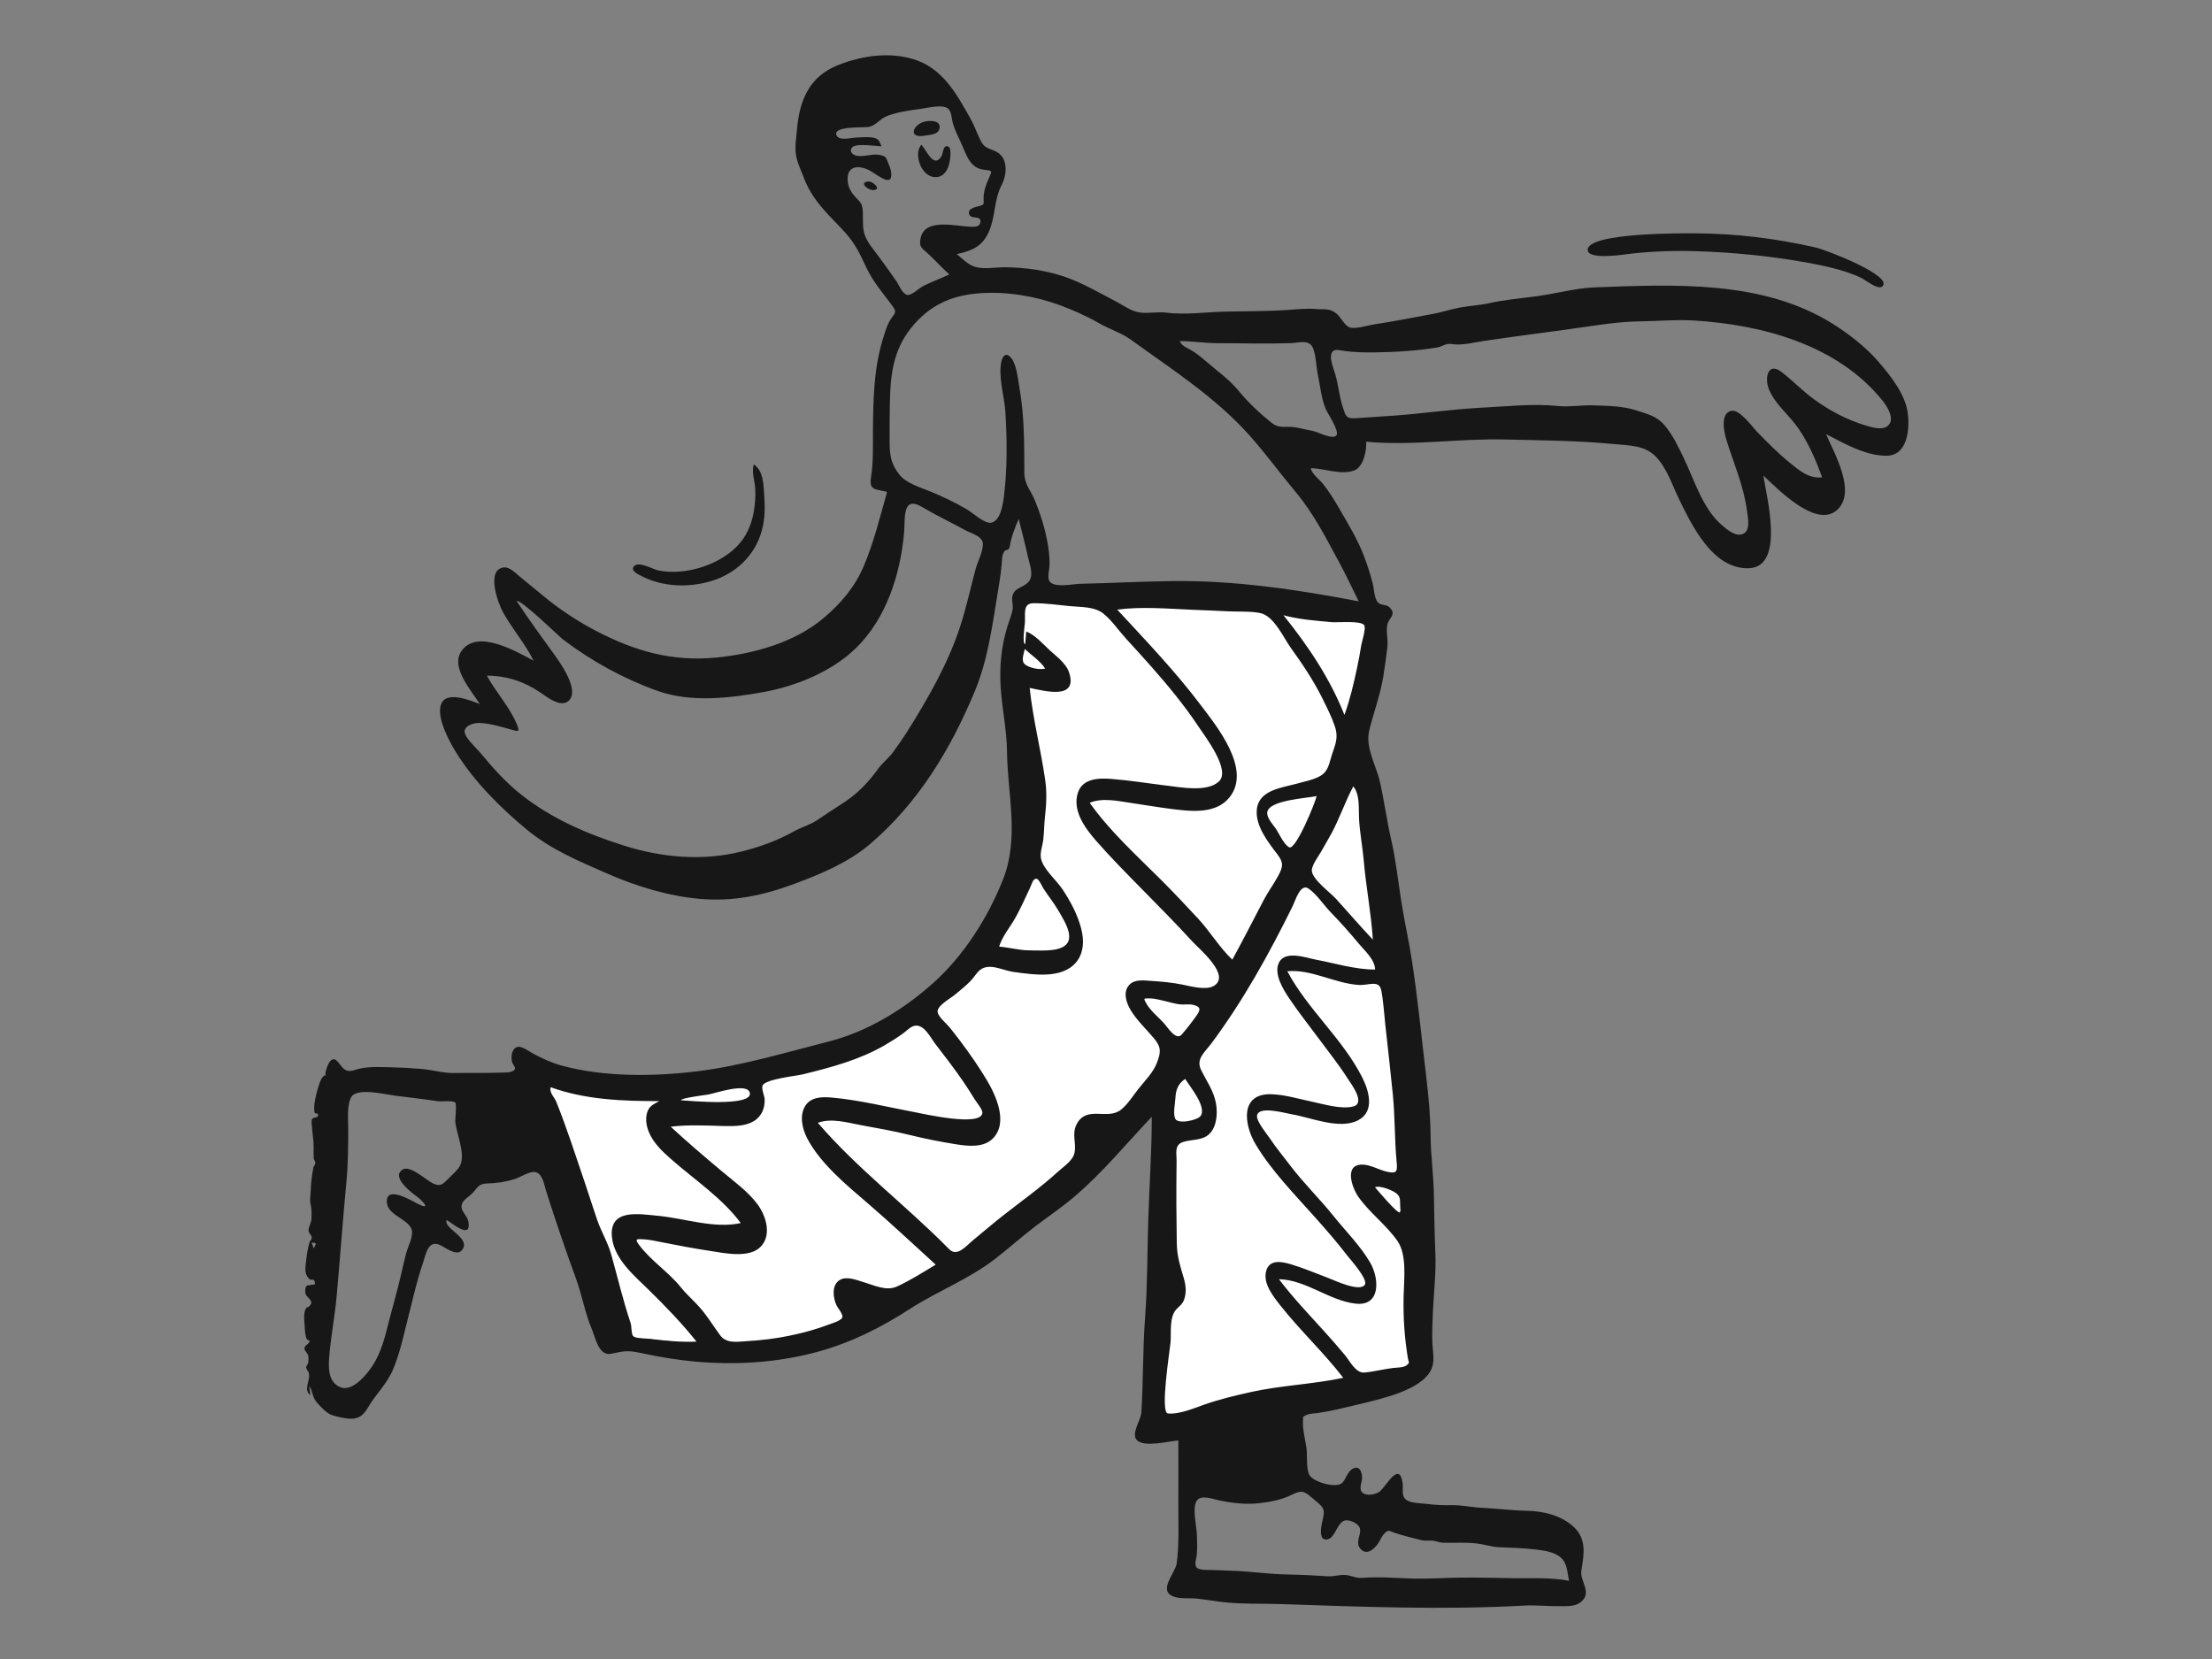 <svg width="480" height="360" viewBox="0 0 480 360" fill="none" xmlns="http://www.w3.org/2000/svg">
<rect x="0" y="0" width="480" height="360" fill="#808080" stroke="none"/>
<g clip-path="url(#clip0_149_1135)">
<path fill-rule="evenodd" clip-rule="evenodd" d="M306.094 296.473C289.472 300.106 272.849 303.739 256.226 307.372C253.886 307.883 251.546 308.395 249.206 308.906C249.902 287.457 250.599 266.008 251.295 244.559C251.395 241.462 251.496 238.364 251.597 235.266C247.745 238.637 243.702 241.869 240.017 245.42C235.3 249.964 230.763 254.669 225.907 259.078C217.554 266.663 208.779 274.019 199.107 279.876C188.597 286.239 176.474 290.333 164.27 291.747C159.775 292.267 155.705 292.14 151.252 291.676C147.377 291.273 143.502 290.869 139.627 290.465C138.067 290.303 136.505 290.14 134.944 289.977C134.567 289.938 133.34 290.027 133.039 289.773C132.493 289.312 132.208 287.222 131.993 286.557C131.096 283.792 130.205 281.026 129.32 278.258C126.913 270.734 124.54 263.199 122.249 255.639C120.287 249.168 118.224 242.668 116.759 236.061C116.587 235.287 116.211 234.273 116.274 233.472C116.367 232.302 115.813 232.548 117.355 232.532C120.98 232.492 124.814 233.373 128.443 233.631C132.179 233.895 135.924 234.053 139.67 234.091C159.509 234.293 182.342 232.143 198.414 219.298C203.802 214.992 209.214 210.014 213.39 204.477C219.277 196.67 222.486 186.276 223.269 176.643C224.148 165.819 222.322 154.655 219.664 144.177C219.125 142.057 219.247 141.264 219.709 139.045C220.093 137.203 220.476 135.361 220.86 133.519C220.967 133.008 221.081 130.859 221.504 130.544C222.244 129.993 225.812 130.598 226.678 130.609L237.427 130.743C244.35 130.83 251.272 130.916 258.195 131.003C261.789 131.048 265.381 131.61 268.953 131.981C276.612 132.777 284.27 133.573 291.928 134.369C293.463 134.528 294.998 134.688 296.533 134.847C295.549 143.563 294.566 152.279 293.581 160.994C292.848 167.493 295.406 173.937 296.769 180.29C299.84 194.603 302.832 209.124 303.97 223.74C305.042 237.502 305.031 251.412 305.38 265.207C305.644 275.628 305.884 286.051 306.094 296.473Z" fill="#ffffff"/>
<path fill-rule="evenodd" clip-rule="evenodd" d="M199.221 33.43C199.221 32.63 199.46 32.069 199.909 31.406C200.946 32.307 202.571 36.776 204.299 33.891C204.643 33.317 204.659 31.18 205.838 31.847C206.392 32.16 206.241 33.668 206.201 34.179C206.061 35.999 205.235 38.538 202.887 38.434C200.491 38.329 199.156 35.42 199.221 33.43Z" fill="#171717"/>
<path fill-rule="evenodd" clip-rule="evenodd" d="M200.667 29.432C196.682 30.167 198.272 26.583 201.191 26.285C202.273 26.175 204.139 26.233 203.882 27.83C203.655 29.243 201.72 29.238 200.667 29.432Z" fill="#171717"/>
<path fill-rule="evenodd" clip-rule="evenodd" d="M189.627 41.244C188.373 41.363 186.305 39.594 188.389 39.379C189.351 39.28 191.371 41.078 189.627 41.244Z" fill="#171717"/>
<path fill-rule="evenodd" clip-rule="evenodd" d="M408.392 62.203C407.432 62.938 404.555 60.574 403.614 60.157C399.953 58.53 395.743 57.63 391.807 56.929C384.017 55.541 376.032 54.759 368.122 54.51C363.297 54.358 358.73 54.526 353.958 55.041C352.77 55.169 344.732 56.51 344.535 54.306C344.19 50.438 365.451 50.621 367.476 50.628C376.681 50.66 384.995 51.681 393.936 53.687C396.355 54.229 411.229 60.031 408.392 62.203Z" fill="#171717"/>
<path fill-rule="evenodd" clip-rule="evenodd" d="M154.21 126.124C149.369 127.556 143.845 127.361 139.302 125.053C138.522 124.657 136.626 123.815 137.631 122.825C138.712 121.76 141.739 123.566 142.918 123.798C148.64 124.92 155.894 122.695 159.947 118.523C161.959 116.453 163.094 113.837 163.573 111.018C163.846 109.411 163.986 107.711 163.888 106.081C163.784 104.355 163.078 102.499 163.551 100.781C165.661 102.033 165.686 105.328 165.836 107.456C166.026 110.139 166.009 112.719 165.256 115.334C163.705 120.716 159.541 124.547 154.21 126.124Z" fill="#171717"/>
<path fill-rule="evenodd" clip-rule="evenodd" d="M67.615 269.642C67.769 270.053 67.914 270.438 68.083 270.889C68.735 269.69 68.735 269.69 67.615 269.642ZM73.7 300.96C76.122 302.079 78.82 299.073 80.109 297.399C82.258 294.608 83.214 291.391 84.061 288.031C84.998 284.313 86.081 280.638 86.952 276.903C87.339 275.237 87.71 273.567 88.145 271.913C88.506 270.544 89.849 268.106 89.284 266.684C88.328 264.281 83.631 263.619 83.951 260.396C84.245 257.434 89.413 260.598 90.654 261.226C93.488 262.662 92.014 260.85 90.645 259.8C89.607 259.004 84.781 255.558 87.308 253.821C88.947 252.692 92.514 256.127 93.872 256.76C95.299 257.425 95.819 257.25 96.976 256.08C97.799 255.246 99.022 254.192 99.658 253.237C101.23 250.874 99.125 246.243 98.801 243.537C98.729 242.935 99.183 239.634 98.762 239.243C98.208 238.729 95.84 239.091 94.969 238.96C91.848 238.491 88.768 238.137 85.642 237.746C83.576 237.488 77.433 235.933 76.218 238.075C75.252 239.773 75.561 243.034 75.561 244.85C75.56 248.672 75.548 252.414 75.186 256.249C74.396 264.624 73.803 272.994 73.041 281.37C72.672 285.435 71.907 289.453 71.523 293.518C71.285 296.038 70.909 299.671 73.7 300.96ZM120.723 239.109C123.016 244.844 124.913 250.752 126.896 256.596C127.814 259.299 128.66 262.028 129.591 264.725C130.482 267.309 131.916 269.636 132.651 272.279C134.04 277.268 135.208 282.225 136.852 287.13C137.089 287.836 136.95 289.4 137.375 289.9C137.897 290.514 140.209 290.422 141.028 290.525C144.377 290.947 147.76 291.271 151.139 291.13C147.977 287.144 144.431 283.484 140.796 279.919C137.612 276.798 133.313 273.253 132.795 268.497C132.105 262.177 138.7 263.447 142.803 263.83C148.526 264.364 155.014 266.684 160.742 265.398C156.772 260.029 150.754 256.026 145.77 251.656C143.826 249.951 141.781 248.077 140.789 245.625C140.283 244.375 140.032 242.934 140.375 241.607C140.791 239.996 141.716 239.703 143.057 238.941C135.106 238.941 127.064 238.658 119.489 235.927C119.188 237.196 120.297 238.044 120.723 239.109ZM156.274 289.759C157.663 291.648 160.164 291.133 162.223 291.014C165.247 290.839 168.262 290.472 171.229 289.866C174.225 289.254 177.231 288.435 180.089 287.337C180.69 287.106 182.561 286.579 182.782 285.855C182.981 285.2 181.827 283.858 181.576 283.358C180.774 281.761 180.377 278.915 182.187 277.776C183.682 276.836 185.89 277.778 187.398 278.222C189.632 278.881 192.296 280.21 194.564 279.199C197.458 277.908 200.324 276.053 203.045 274.428C198.13 269.961 193.302 265.407 188.262 261.079C183.644 257.113 178.083 252.55 175.197 247.087C174.11 245.03 173.407 242.114 174.74 239.972C175.934 238.05 178.344 237.983 180.376 238.159C186.41 238.682 192.354 240.181 198.29 241.299C200.288 241.676 213.144 244.657 213.179 241.414C213.186 240.714 211.854 239.12 211.514 238.564C210.741 237.302 209.953 236.054 209.118 234.832C207.174 231.985 205.06 229.26 202.964 226.525C201.906 225.144 200.554 222.268 198.53 222.575C197.606 222.714 196.681 223.742 195.936 224.274C194.653 225.191 193.322 226.039 191.956 226.828C186.433 230.013 180.334 231.63 174.19 233.133C172.797 233.473 166.142 234.159 165.489 235.533C165.163 236.219 165.914 237.84 165.934 238.583C165.963 239.701 165.716 240.861 165.102 241.808C163.319 244.556 159.421 244.412 156.55 244.33C152.903 244.227 149.169 244.047 145.539 244.492C149.15 247.834 152.898 251.024 156.668 254.183C159.324 256.409 162.285 258.519 164.373 261.321C166.16 263.72 167.49 267.803 165.207 270.388C162.764 273.154 157.257 271.929 154.158 271.458C150.545 270.908 146.964 270.235 143.383 269.518C142.17 269.275 140.917 268.994 139.676 268.929C138.193 268.851 137.649 268.767 138.677 270.144C141.23 273.564 145.07 276.022 147.758 279.361C149.025 280.934 150.501 282.187 151.832 283.696C153.491 285.577 154.792 287.744 156.274 289.759ZM205.971 271.071C207.716 272.846 209.686 270.322 211.1 269.166C213.221 267.432 215.291 265.636 217.443 263.94C221.52 260.728 225.763 257.748 229.596 254.235C230.804 253.127 232.789 251.887 233.157 250.19C233.624 248.025 232.5 246.09 233.649 243.913C235.827 239.79 240.33 243.163 243.266 240.79C244.775 239.571 245.838 237.802 247.027 236.293C248.442 234.497 250.249 232.754 251.063 230.59C251.911 228.34 252.022 227.263 250.445 225.361C248.745 223.312 246.683 221.44 245.319 219.135C244.38 217.546 243.613 215.211 245.089 213.673C246.281 212.431 248.346 212.766 249.889 212.861C252.136 213 254.372 213.21 256.581 213.656C258.327 214.008 261.66 214.931 263.336 213.973C267.289 211.713 260.182 205.892 258.608 204.166C255.091 200.307 251.403 196.609 247.745 192.884C244.363 189.441 240.948 185.993 237.772 182.356C235.409 179.648 232.639 175.826 233.906 172.004C234.934 168.906 238.393 168.808 241.145 169.023C245.176 169.339 249.188 169.999 253.201 170.478C256.193 170.835 261.951 171.958 264.503 169.581C267.141 167.123 261.509 159.822 260.053 157.635C256.976 153.013 253.431 148.724 249.759 144.569C247.975 142.55 246.157 140.563 244.338 138.577C242.759 136.851 241.311 134.678 239.497 133.196C237.512 131.576 234.549 131.766 232.117 131.522C229.559 131.265 226.839 130.887 224.268 130.895C221.927 130.904 222.506 133.159 222.407 135.114C222.383 135.582 221.752 139.736 222.463 139.801C222.541 138.876 222.618 137.951 222.696 137.026C224.695 137.847 226.179 139.613 227.729 141.049C229.276 142.481 231.377 143.94 232.03 146.046C233.872 151.992 226.52 149.883 223.439 149.279C224.132 156.033 225.859 162.598 226.811 169.306C227.21 172.117 227.048 174.661 226.736 177.457C226.559 179.05 226.58 180.658 226.385 182.251C226.232 183.514 225.644 184.958 225.879 186.228C226.308 188.551 229.242 190.991 230.545 192.957C232.275 195.566 233.802 198.393 234.601 201.438C236.047 206.935 233.585 210.887 227.834 211.416C225.24 211.655 222.369 211.254 219.8 210.888C217.591 210.573 214.77 208.935 212.755 210.416C211.93 211.023 211.362 212.097 210.639 212.838C209.59 213.912 208.411 214.87 207.253 215.823C206.161 216.72 203.175 218.316 203.469 219.692C203.691 220.729 205.491 222.211 206.101 222.979C206.9 223.985 207.694 224.996 208.466 226.024C210.426 228.636 212.295 231.333 213.986 234.127C216.033 237.507 218.906 243.548 215.444 247.051C213.44 249.08 210.111 248.723 207.554 248.323C204.07 247.779 200.608 247.078 197.185 246.234C193.758 245.389 190.303 244.8 186.836 244.157C183.874 243.608 180.429 242.559 177.468 243.645C186.12 253.717 196.692 261.633 205.971 271.071ZM256.443 224.481C257.555 223.18 258.694 221.735 259.679 220.329C260.586 219.034 260.512 218.469 258.983 218.066C258.031 217.815 256.974 218.06 256.003 217.947C254.992 217.829 253.984 217.504 252.994 217.28C251.882 217.03 250.635 216.649 249.487 216.652C248.194 216.655 248.067 216.538 248.717 217.701C249.608 219.294 251.333 220.687 252.562 222.015C253.335 222.851 255.185 225.952 256.443 224.481ZM255.012 242.746C255.598 244.033 259.815 243.089 260.494 242.203C261.977 240.266 258.182 235.757 257.185 234.125C255.68 235.123 255.16 236.441 255.07 238.182C255.008 239.388 254.514 241.649 255.012 242.746ZM253.425 306.717C255.944 306.966 259.246 305.513 261.554 304.715C264.75 303.61 268.074 302.822 271.371 302.086C277.995 300.607 284.841 300.401 291.483 298.983C287.262 293.49 282.158 288.758 277.869 283.324C276.313 281.354 274.026 278.53 274.748 275.827C275.455 273.177 278.192 273.763 280.225 274.374C282.951 275.193 285.586 276.334 288.251 277.327C289.511 277.797 295.141 280.501 296.182 278.748C296.884 277.564 292.888 273.156 292.306 272.394C290.129 269.548 287.766 266.851 285.385 264.174C280.943 259.181 275.902 254.072 272.466 248.311C269.891 243.991 269.028 237.174 275.982 237.447C278.854 237.56 281.779 238.45 284.58 239.035C287.168 239.576 290.993 240.772 293.634 240.104C296.415 239.401 293.217 235.25 292.342 233.881C290.492 230.987 288.32 228.284 286.283 225.521C284.091 222.548 281.754 219.64 279.705 216.568C278.43 214.656 276.362 211.321 277.521 208.904C278.85 206.13 283.417 207.845 285.653 208.266C289.889 209.063 294.044 210.39 298.395 210.39C298.351 208.206 296.113 206.286 294.826 204.737C292.894 202.411 290.904 200.158 288.791 197.993C287.306 196.471 285.681 193.991 283.942 192.818C282.164 191.618 281.112 195.412 280.413 196.822C275.316 207.107 269.745 217.19 262.873 226.416C261.489 228.273 259.458 229.773 260.619 232.145C261.827 234.611 263.419 236.769 263.884 239.553C264.227 241.609 264.047 244.467 262.464 246.029C260.93 247.543 258.676 247.2 256.782 247.791C254.769 248.421 255.337 250.205 255.319 251.99C255.288 255.114 255.25 258.236 255.269 261.359C255.286 264.135 255.324 266.911 255.357 269.686C255.392 272.622 256.107 274.702 256.908 277.466C257.325 278.905 257.469 280.394 257.007 281.84C256.611 283.083 255.96 283.321 255.195 284.201C253.707 285.913 254.183 289.166 254.001 291.343C253.87 292.903 251.69 306.546 253.425 306.717ZM259.625 340.093C260.259 340.889 262.533 340.634 263.42 340.693C265.106 340.803 266.794 340.803 268.48 340.895C272.077 341.09 275.628 341.59 279.236 341.654C282.201 341.706 285.274 341.85 288.123 342.053C289.528 342.153 291.106 341.544 292.472 341.829C293.818 342.111 294.332 342.504 295.79 342.387C299.42 342.097 303.134 342.462 306.771 342.552C310.135 342.634 313.528 342.38 316.898 342.335C320.689 342.285 324.488 342.424 328.279 342.462C332.334 342.504 336.474 342.263 340.479 343.034C340.108 341.33 340.133 339.322 338.757 338.048C337.347 336.743 335.01 336.446 333.196 336.233C330.554 335.923 327.934 335.852 325.298 335.74C323.651 335.67 322.066 335.112 320.429 334.925C318.08 334.658 315.553 334.812 313.187 334.774C312.375 334.761 311.836 334.461 311.091 334.347C310.217 334.214 309.363 334.438 308.41 334.205C306.434 333.722 304.418 333.217 302.5 332.573C301.33 332.179 301.378 331.846 300.418 332.759C299.817 333.331 299.448 334.414 298.941 335.087C298.103 336.199 296.603 337.529 295.31 336.191C293.941 334.773 295.408 333.182 295.104 331.711C294.869 330.574 292.71 329.577 291.633 330.006C290.141 330.598 289.699 333.68 288.102 334.029C286.093 334.467 286.635 331.427 286.908 330.296C287.619 327.334 287.365 327.237 285 325.265C283.197 323.762 282.693 323.175 280.456 324.298C278.202 325.431 275.741 325.923 273.228 326.194C270.261 326.514 267.492 326.179 264.588 325.585C263.222 325.306 260.558 324.257 259.665 325.692C258.659 327.31 259.694 331.272 259.731 333.144C259.758 334.539 259.843 335.975 259.71 337.367C259.641 338.086 259.113 339.449 259.625 340.093ZM296.028 297.839C298.114 297.658 300.158 297.105 302.238 296.853C302.996 296.762 304.624 296.789 305.251 296.253C306.018 295.596 305.658 295.661 305.502 294.707C304.758 290.17 304.474 285.777 304.583 281.166C304.666 277.716 305.339 272.348 303.283 269.348C300.861 265.812 297.179 263.195 294.722 259.648C293.393 257.73 291.539 252.58 295.746 252.718C297.42 252.772 299.208 253.834 300.833 254.227C303.133 254.783 303.273 254.225 303.07 252.14C302.593 247.247 302.735 242.334 302.235 237.44C301.722 232.408 301.172 227.373 300.607 222.346C300.332 219.904 300.207 217.318 299.733 214.912C299.272 212.572 297.001 213.831 295.013 213.736C289.75 213.484 284.634 210.256 279.345 210.761C283.755 219.036 291.275 225.321 295.553 233.704C297.032 236.602 298.409 241.134 294.763 243.069C290.699 245.225 284.497 242.493 280.316 241.798C278.853 241.556 273.041 239.857 272.771 242.121C272.625 243.34 274.991 246.19 275.582 247.071C276.93 249.078 278.481 250.94 279.939 252.866C282.851 256.713 286.314 260.061 289.333 263.826C291.967 267.111 295.198 270.329 297.321 273.972C299.313 277.392 299.697 283.554 294.095 282.88C288.36 282.191 283.373 277.717 277.527 277.585C280.515 281.523 283.925 285.108 287.241 288.764C288.836 290.524 290.402 292.307 291.915 294.139C292.883 295.311 294.213 297.997 296.028 297.839ZM303.854 262.152C303.727 260.514 304.124 259.599 302.637 258.702C301.679 258.124 299.415 257.225 298.365 257.623C298.762 258.084 303.301 263.511 303.786 263.074C303.906 262.779 303.929 262.471 303.854 262.152ZM295.941 186.83C295.668 183.68 295.034 180.566 294.898 177.404C294.805 175.267 295.11 172.423 293.663 170.64C291.911 173.918 290.733 177.463 288.983 180.743C288.234 182.146 287.4 183.501 286.625 184.889C286.096 185.838 284.544 187.876 284.666 189.008C284.874 190.94 288.714 193.709 289.958 195.088C292.608 198.027 295.202 201.019 297.909 203.907C297.543 198.183 296.435 192.541 295.941 186.83ZM296.016 135.649C295.285 134.622 290.184 135.108 289.083 135.01C285.619 134.703 281.854 134.43 278.501 133.5C283.824 140.088 288.608 147.22 291.736 155.13C292.923 151.898 293.704 148.534 294.429 145.173C294.798 143.463 295.114 141.747 295.389 140.02C295.513 139.239 296.49 136.315 296.016 135.649ZM279.759 183.861C281.186 184.572 285.51 173.926 285.702 172.746C283.651 173.215 275.486 173.597 275.006 176.185C274.782 177.394 276.178 178.853 276.788 179.727C277.535 180.798 278.58 183.273 279.759 183.861ZM266.802 173.024C263.782 176.808 258.146 176.043 253.931 175.506C251.076 175.141 248.247 174.65 245.401 174.231C242.592 173.816 239.185 173.05 236.461 174.207C240.879 180.418 246.565 185.553 251.935 190.91C254.687 193.656 257.346 196.493 259.992 199.342C262.588 202.136 264.658 205.652 267.411 208.242C269.748 203.973 271.96 199.639 274.213 195.326C275.159 193.515 276.376 191.883 277.348 190.093C278.418 188.12 278.582 187.212 277.217 185.424C275.185 182.762 272.328 179.157 272.736 175.582C273.213 171.408 278.171 170.95 281.418 170.05C283.049 169.597 284.922 169.254 286.414 168.43C288.308 167.383 288.394 165.654 289.021 163.778C289.779 161.508 290.475 160.033 289.674 157.644C289.007 155.657 288.01 153.684 287.088 151.806C285.15 147.859 282.728 144.224 280.159 140.665C278.471 138.326 276.48 133.658 273.46 133.033C271.317 132.59 268.614 132.772 266.415 132.651C263.853 132.51 261.288 132.43 258.724 132.319C253.411 132.089 247.721 131.586 242.434 132.287C248.661 139.02 254.955 145.585 260.493 152.918C264.061 157.641 271.67 166.923 266.802 173.024ZM290.631 122.088C287.744 116.733 285.063 111.437 281.153 106.76C277.771 102.715 274.704 98.495 271.194 94.545C263.832 86.258 254.277 80.134 245.369 73.696C243.354 72.239 240.775 71.445 238.563 70.174C235.827 68.602 232.895 67.29 229.933 66.204C224.561 64.233 218.392 63.227 212.671 63.627C206.348 64.069 201.577 66.304 197.652 71.236C193.803 76.071 193.207 81.408 193.102 87.484C193.053 90.372 193.017 93.276 193.046 96.164C193.073 99.022 193.444 100.829 195.194 103.031C196.635 104.843 199.671 105.758 201.742 106.595C204.56 107.735 207.197 109.005 209.826 110.537C210.963 111.201 213.663 113.696 215.066 113.431C217.133 113.041 217.639 109.372 217.845 107.744C218.614 101.654 218.532 95.427 218.159 89.307C217.968 86.173 216.511 81.465 217.337 78.294C217.679 76.976 218.462 76.509 219.429 77.672C220.625 79.111 220.92 82.488 221.228 84.224C222.317 90.336 222.245 96.48 222.28 102.661C222.294 105.116 223.665 106.39 224.564 108.578C225.713 111.376 226.653 114.295 227.22 117.268C227.549 118.993 227.781 120.751 227.756 122.511C227.743 123.478 227.266 125.015 227.638 125.933C228.358 127.715 232.831 126.719 234.33 126.685C241.013 126.537 247.676 126.181 254.369 126.094C267.919 125.92 281.565 127.934 294.835 130.49C293.46 127.676 292.117 124.846 290.631 122.088ZM284.808 93.496C285.869 93.669 289.436 95.619 290.052 94.383C290.578 93.326 287.975 89.543 287.586 88.535C286.684 86.195 286.465 83.582 285.933 81.139C285.598 79.6 285.566 76.558 284.733 75.186C283.803 73.652 281.633 74.422 280.092 74.468C277.465 74.547 274.811 74.545 272.182 74.536C269.509 74.527 266.837 74.457 264.163 74.465C261.43 74.473 258.73 74.019 256.018 74.019C256.322 75.002 257.594 75.481 258.393 75.944C259.623 76.656 260.659 77.503 261.738 78.433C264.265 80.612 266.785 82.353 268.904 84.953C270.82 87.302 273.495 89.815 275.872 91.704C277.145 92.716 278.016 92.634 279.558 92.621C281.403 92.605 283.007 93.201 284.808 93.496ZM291.355 88.26C292.018 90.295 292.081 90.892 294.233 90.748C297.001 90.561 299.774 90.388 302.546 90.187C308.87 89.73 315.199 88.784 321.523 88.466C326.915 88.194 332.737 87.542 338.095 88.104C340.596 88.366 343.262 87.862 345.812 87.962C348.891 88.083 351.998 88.07 354.944 89.018C357.399 89.808 359.45 90.236 361.204 92.281C362.971 94.34 364.178 96.936 365.353 99.359C367.63 104.058 369.413 110.192 373.42 113.751C374.432 114.649 376.161 116.175 377.633 116.006C380.056 115.727 379.313 112.518 379.1 110.89C378.383 105.405 376.23 100.664 374.622 95.425C374.142 93.859 373.191 89.722 375.678 89.145C377.469 88.73 380.281 92.67 381.31 93.728C383.575 96.058 385.793 98.318 388.325 100.37C390.416 102.063 392.518 103.934 395.407 103.571C394.024 99.84 392.498 96.229 390.233 92.937C388.289 90.112 385.012 87.569 383.797 84.319C382.882 81.872 383.692 78.533 386.538 80.687C389.01 82.556 391.15 84.844 393.677 86.68C396.993 89.089 400.757 91.086 404.688 92.277C405.988 92.671 408.296 93.434 409.542 92.494C411.401 91.092 409.505 88.166 408.462 86.877C398.675 74.791 382.401 70.456 367.552 69.545C363.681 69.307 359.655 69.689 355.769 69.744C352.082 69.795 348.66 70.247 345.016 70.786C337.452 71.905 329.871 72.815 322.34 73.933C320.323 74.233 317.931 74.826 315.924 74.748C315.097 74.716 314.667 74.494 313.843 74.715C313.139 74.903 312.633 75.281 311.848 75.407C307.385 76.127 302.843 76.408 298.32 76.466C296.144 76.493 293.947 76.452 291.788 76.167C290.517 75.999 289.215 75.471 288.856 76.981C288.586 78.12 289.487 80.278 289.797 81.375C290.43 83.618 290.646 86.088 291.355 88.26ZM210.447 49.19C211.208 49.219 212.461 49.333 212.708 48.382C213.174 46.591 210.781 47.684 210.337 46.556C209.843 45.301 211.528 44.976 212.272 44.773C213.787 44.359 213.397 44.448 213.438 42.874C213.477 41.422 213.945 40.1 214.534 38.785C215.353 36.958 215.395 37.05 213.559 36.84C210.47 36.487 209.796 33.758 208.653 31.261C207.948 29.72 207.166 28.217 206.728 26.571C206.461 25.573 206.498 23.985 205.523 23.423C204.205 22.663 201.137 23.449 199.748 23.631C197.428 23.936 194.989 24.282 192.769 25.061C190.867 25.729 190.142 27.278 188.427 27.552C187.318 27.729 180.644 27.311 181.52 29.357C182.066 30.631 184.643 29.903 185.593 29.865C186.806 29.816 188.285 29.636 189.487 29.873C190.689 30.11 190.802 30.56 191.271 31.757C190.145 31.701 185.932 31.071 185.012 31.9C184.196 32.635 184.799 33.44 185.62 33.71C187.222 34.237 189.388 33.214 191.07 33.654C192.266 33.967 192.183 34.01 192.676 35.212C192.933 35.839 193.226 36.481 193.335 37.156C193.953 40.966 190.46 38.008 189.008 37.164C186.351 35.62 183.47 35.909 183.986 39.617C184.157 40.845 184.818 41.918 185.668 42.803C186.865 44.05 187.175 44.286 187.237 46.17C187.29 47.792 187.116 49.527 187.689 51.084C188.322 52.798 189.67 54.26 190.722 55.724C191.986 57.482 193.294 59.219 194.514 61.009C195.039 61.78 195.789 63.721 196.802 63.978C197.755 64.219 199.232 62.69 200.022 62.252C201.935 61.19 204.037 60.5 206.004 59.55C204.355 58.084 202.888 56.421 201.274 54.949C200.014 53.799 199.361 53.58 199.777 51.639C200.71 47.284 207.26 49.071 210.447 49.19ZM185.666 140.708C180.458 145.753 172.713 148.907 165.667 150.177C158.287 151.507 149.871 152.492 142.681 149.92C135.31 147.282 128.417 143.491 122.176 138.772C121.409 138.192 112.812 129.797 112.12 130.459C114.674 134.284 117.353 138.014 120.06 141.73C121.39 143.556 125.989 149.84 123.345 152.113C121.593 153.619 118.614 151.193 117.176 150.22C113.714 147.878 109.858 146.617 105.65 146.617C107.594 150.187 110.55 153.348 112.131 157.118C112.877 158.9 112.497 158.771 110.81 158.286C108.698 157.681 106.303 156.98 104.1 156.88C103.075 156.834 100.994 157.285 100.821 158.623C100.655 159.904 103.373 162.32 104.132 163.237C106.912 166.599 109.745 169.79 113.182 172.501C119.78 177.705 127.612 181.06 135.583 183.552C143.727 186.097 152.43 186.864 160.756 184.815C164.881 183.8 168.664 182.423 172.359 180.367C174.031 179.437 175.791 179.015 177.399 177.921C179.07 176.785 180.764 175.652 182.47 174.571C185.983 172.344 188.161 170.104 190.612 166.757C191.598 165.411 192.951 164.414 193.891 163.089C194.926 161.629 195.991 160.141 196.956 158.605C201.408 151.519 205.77 143.901 208.365 135.912C209.703 131.793 210.612 127.556 211.735 123.377C212.121 121.939 213.547 119.173 213.249 117.713C212.962 116.304 210.733 115.732 209.63 115.134C206.408 113.391 203.175 111.843 200.032 109.989C195.689 107.427 196.458 112.68 196.177 115.713C195.341 124.73 192.312 134.271 185.666 140.708ZM222.399 144.155C223.315 144.94 225.634 145.428 226.806 145.07C225.651 143.348 223.87 142.218 222.371 140.833C222.208 141.785 221.484 143.371 222.399 144.155ZM216.807 205.418C218.916 205.572 221.117 206.206 223.208 206.222C225.074 206.237 227.434 206.389 229.246 205.989C234.246 204.883 231.29 200.357 229.55 197.404C228.587 195.771 227.371 194.31 226.367 192.705C226.125 192.318 225.453 190.739 224.916 190.686C224.126 190.607 223.881 191.903 223.5 192.696C222.47 194.843 221.518 197.061 220.349 199.137C219.173 201.225 217.531 203.098 216.807 205.418ZM162.716 237.192C162.284 234.79 155.259 237.23 153.669 237.516C153.213 237.598 147.709 238.269 147.759 238.748C149.581 238.882 163.254 240.181 162.716 237.192ZM67.183 290.813C66.106 291.282 66.145 287.856 66.095 287.401C65.995 286.485 65.868 284.837 66.334 284.032C66.675 283.442 66.776 283.742 66.959 283.587C68.462 282.312 66.647 281.767 66.309 280.751C66.205 280.439 66.196 279.578 66.351 279.318C66.794 278.571 66.918 279.13 67.445 278.816C67.798 278.607 68.515 279.125 68.308 278.168C68.137 277.378 67.533 277.863 67.231 277.616C66.081 276.676 66.198 275.443 66.382 273.941C66.557 272.514 66.725 270.987 67.145 269.636C67.361 268.943 67.655 269.255 67.631 268.436C67.619 268.009 66.97 267.587 66.948 267.05C66.922 266.382 67.541 265.31 67.576 264.606C67.622 263.682 67.631 262.878 67.528 262.005C67.465 261.469 67.323 261.275 67.293 260.623C67.266 260.009 67.4 259.29 67.413 258.651C67.449 256.834 67.692 255.009 68.011 253.272C68.198 253 68.345 252.707 68.454 252.394C68.379 252.068 68.254 251.763 68.08 251.478C68.032 250.648 68.047 249.837 68.058 248.995C68.076 247.432 67.778 245.949 67.687 244.409C67.66 243.952 67.48 243.189 67.798 242.766C68.04 242.444 68.887 242.523 68.98 242.213C69.248 241.327 68.446 241.856 68.273 241.407C68.134 241.047 68.205 240.573 68.182 240.211C68.117 239.232 69.526 232.581 70.746 233.445C70.26 233.101 71.214 230.81 71.524 230.423C72.674 228.981 73.361 230.614 74.294 231.627C75.6 233.046 76.736 232.134 78.432 231.813C80.532 231.417 82.84 231.557 84.968 231.603C87.15 231.65 89.363 231.773 91.536 231.965C93.876 232.172 96.143 232.879 98.506 232.844C102.009 232.791 105.558 232.873 109.058 232.748C109.758 232.723 111.453 232.796 111.747 231.905C111.857 231.57 111.225 230.868 111.13 230.499C110.947 229.79 110.934 228.86 111.246 228.166C112.19 226.073 114.153 227.782 115.536 228.542C117.62 229.688 119.78 230.663 122.082 231.283C131.263 233.752 142.093 233.615 151.468 232.449C160.987 231.264 170.398 228.398 179.679 226.05C188.153 223.907 195.975 219.153 202.48 213.337C209.111 207.409 214.344 199.186 217.619 190.932C221.268 181.736 218.614 172.477 218.521 163.071C218.475 158.381 217.431 153.803 217.146 149.127C216.869 144.592 217.257 140.336 218.617 135.898C218.964 134.767 219.451 133.631 219.704 132.474C219.938 131.403 219.524 130.543 219.661 129.533C219.956 127.37 222.347 127.59 223.392 125.982C224.338 124.526 223.363 122.261 223.028 120.7C222.445 117.989 221.721 115.312 221.055 112.621C220.366 114.223 219.724 115.821 219.308 117.519C219.201 117.954 219.191 118.722 218.894 119.108C218.679 119.388 218.136 119.351 217.966 119.609C217.392 120.478 217.458 121.35 217.358 122.467C217.165 124.635 216.814 126.78 216.458 128.925C215.26 136.132 214.348 143.235 211.516 150.038C206.298 162.576 199.25 174.242 188.827 183.135C184.103 187.165 178.096 189.671 172.379 191.795C165.56 194.327 159.073 195.7 151.752 195.042C144.843 194.422 137.938 192.277 131.609 189.495C125.376 186.755 119.523 184.343 114.201 179.928C108.514 175.211 102.834 169.517 98.923 163.203C97.496 160.9 94.956 156.15 95.579 153.267C96.377 149.569 102.057 152.008 104.109 152.773C102.383 149.948 97.762 144.917 100.059 141.393C103.413 136.251 112.189 141.459 115.783 143.365C113.931 139.597 111.1 136.432 109.094 132.756C108.1 130.934 105.352 123.527 109.389 123.126C110.611 123.005 111.908 124.4 112.772 125.1C114.448 126.458 116.11 127.832 117.772 129.208C121.405 132.214 125.24 134.77 129.424 136.947C137.797 141.303 145.897 143.616 155.407 142.69C163.51 141.901 172.445 139.438 178.746 134.096C182.53 130.888 185.539 127.339 187.482 122.729C189.629 117.639 190.997 112.047 192.499 106.735C190.171 106.136 188.54 106.484 188.989 103.715C189.527 100.395 189.409 97.037 189.428 93.668C189.47 86.685 189.599 79.624 191.783 72.923C192.172 71.73 192.514 70.501 193.184 69.427C194.01 68.103 194.777 67.906 193.713 66.462C191.667 63.683 189.54 61.307 188.022 58.113C187.232 56.452 186.499 54.825 185.526 53.272C183.93 50.726 181.843 48.857 179.795 46.652C177.444 44.12 175.602 41.732 174.394 38.481C173.829 36.963 173.059 35.453 172.767 33.849C172.42 31.938 172.781 29.982 172.946 28.069C173.492 21.724 175.622 16.603 181.861 14.124C186.93 12.109 192.758 11.241 198.073 12.799C204.504 14.685 207.552 20.327 210.614 25.788C211.478 27.328 212.009 28.957 212.793 30.52C213.596 32.121 214.429 32.124 215.908 32.774C218.839 34.062 218.591 37.777 217.318 40.219C215.701 43.322 216.028 46.917 214.635 50.156C213.207 53.474 210.992 54.398 207.614 55.141C208.902 56.164 210.076 57.502 211.718 57.939C213.71 58.47 216.124 57.964 218.187 57.993C222.47 58.053 226.801 58.633 230.87 60.002C234.867 61.347 238.449 63.498 242.164 65.423C243.863 66.303 245.446 67.559 247.387 67.814C249.27 68.062 251.166 67.598 253.06 67.841C257.212 68.375 261.764 67.702 265.999 67.61C270.56 67.51 275.137 67.574 279.688 67.24C281.655 67.096 283.597 66.889 285.569 67.061C287.362 67.216 288.432 66.794 289.982 68.021C291.012 68.837 291.834 70.833 293.048 71.105C294.343 71.395 296.893 70.584 298.172 70.391C302.47 69.743 306.802 68.886 311.074 68.095C313.076 67.725 314.962 67.05 316.981 66.701C319.065 66.341 321.228 66.224 323.286 65.761C326.617 65.011 330.214 64.732 333.687 64.253C337.754 63.693 341.937 62.51 346.037 62.36C363.196 61.734 382.429 60.715 397.644 70.23C401.216 72.463 404.888 75.316 407.639 78.512C410.168 81.448 413.272 85.331 413.917 89.243C414.493 92.735 414.073 98.852 409.404 98.895C404.851 98.936 400.173 96.218 396.255 94.205C397.928 98.216 403.013 106.809 398.599 110.704C394.044 114.724 385.657 106.001 382.649 103.201C383.243 107.487 387.488 123.064 379.455 123.305C371.614 123.54 367.065 113.875 364.271 108.137C362.797 105.107 361.696 101.548 359.302 99.083C356.895 96.604 353.557 96.686 350.299 96.369C342.379 95.599 334.503 95.559 326.537 95.368C316.455 95.127 306.554 96.788 296.459 95.85C296.586 97.797 295.847 101.34 293.875 102.085C290.969 103.184 287.405 101.604 284.431 101.604C284.631 102.795 286.325 104.049 287.039 104.947C288.318 106.558 289.42 108.285 290.449 110.063C292.46 113.537 294.598 117.016 296.026 120.781C296.744 122.675 297.357 124.629 297.875 126.587C298.172 127.713 298.167 129.395 298.77 130.391C299.518 131.628 300.668 130.914 301.617 131.884C302.984 133.283 301.557 134.019 301.126 135.253C300.659 136.587 301.246 138.847 301.068 140.314C300.801 142.516 300.518 144.734 300.153 146.922C299.485 150.921 298.067 154.621 297.119 158.525C296.219 162.229 298.655 166.145 299.459 169.727C300.392 173.886 300.934 178.093 301.892 182.243C302.904 186.625 303.374 191.138 304.072 195.577C304.753 199.914 305.734 204.198 306.4 208.538C307.669 216.808 308.476 225.23 309.476 233.534C310 237.887 310.403 242.296 310.442 246.683C310.478 250.79 311.058 254.802 311.143 258.902C311.232 263.247 311.283 267.596 311.471 271.938C311.657 276.233 311.124 280.51 310.929 284.798C310.836 286.843 310.767 288.89 310.798 290.936C310.823 292.663 311.297 294.685 310.868 296.375C310.022 299.717 305.319 301.724 302.367 302.696C298.758 303.885 294.949 304.707 291.254 305.585C289.454 306.013 287.631 306.377 285.801 306.646C285.089 306.75 284.264 306.708 283.6 307.01C282.599 307.466 282.796 307.237 282.743 308.375C282.657 310.215 283.196 312.23 283.476 314.034C283.734 315.694 283.406 318.424 284.047 319.912C284.778 321.605 289.924 322.991 291.183 321.843C292.072 321.033 292.326 319.503 293.372 318.821C294.879 317.838 295.571 319.215 295.564 320.693C295.558 321.808 294.715 323.152 295.729 323.966C296.607 324.672 298.459 324.302 299.307 323.721C300.721 322.753 303.654 316.759 304.372 321.858C304.541 323.058 304.023 324.457 305.041 325.369C305.995 326.223 308.296 326.185 309.5 326.337C311.421 326.581 313.102 326.662 315.041 326.62C317.206 326.574 319.251 327.082 321.379 327.178C324.695 327.326 328.022 327.775 331.413 327.841C334.874 327.908 338.646 328.812 341.308 331.161C344.365 333.857 343.736 337.191 343.153 340.802C342.768 343.191 345.815 345.771 342.739 347.86C341.506 348.697 339.456 348.521 338.038 348.533C335.613 348.556 333.216 348.273 330.789 348.408C313.109 349.393 295.362 348.659 277.687 348.076C273.558 347.94 269.269 348.129 265.175 347.63C263.351 347.408 261.54 347.09 259.713 346.895C258.149 346.728 256.282 347.003 254.788 346.495C251.09 345.237 255.047 341.411 255.342 339.225C255.915 334.982 255.672 330.486 255.7 326.211C255.729 321.666 255.7 317.121 255.7 312.576C253.733 312.713 248.215 314.169 246.674 312.481C245.4 311.086 247.568 308.172 247.675 306.497C248.108 299.667 247.962 292.83 248.477 285.995C249.008 278.945 248.943 271.958 249.164 264.908C249.4 257.376 249.935 249.872 249.935 242.33C244.433 248.155 239.178 254.551 233.061 259.743C230.44 261.967 227.586 263.891 224.85 265.965C221.766 268.302 218.895 270.901 215.83 273.259C210.127 277.647 203.345 280.212 197.32 284.113C191.23 288.057 184.731 291.305 177.72 293.257C170.055 295.391 161.927 296.101 153.996 295.691C150.191 295.495 146.405 295.006 142.657 294.323C141.095 294.037 139.548 293.665 137.986 293.386C135.775 292.989 134.698 293.359 132.628 293.764C129.909 294.296 129.232 290.324 128.425 288.414C126.939 284.892 126.295 281.043 124.979 277.44C122.678 271.14 120.558 264.911 118.522 258.504C118.06 257.05 117.753 254.529 116.019 254.324C114.849 254.186 112.834 255.491 111.687 255.851C109.693 256.478 107.802 256.759 105.725 256.811C103.974 256.854 103.765 257.51 102.67 258.756C101.667 259.898 99.855 260.553 100.196 262.212C100.397 263.194 101.44 263.952 101.635 265.061C102.335 269.042 98.338 265.6 96.934 264.73C96.083 266.607 102.511 268.691 100.169 271.348C99.022 272.649 96.63 270.672 95.489 270.167C92.826 268.989 92.422 272.193 91.713 274.27C90.412 278.083 89.541 282.083 88.544 285.984C87.584 289.743 86.803 293.585 85.287 297.173C83.936 300.371 81.585 302.459 79.905 305.347C79.078 306.768 78.165 307.792 76.379 307.859C75.17 307.905 72.934 307.43 71.792 306.969C70.714 306.533 69.545 305.208 68.791 304.376C67.744 303.221 67.951 302.104 67.103 300.691C67.14 301.4 67.298 302.061 67.337 302.754C65.79 301.536 67.332 299.621 67.051 298.077C66.963 297.588 66.458 297.178 66.43 296.665C66.417 296.455 66.866 295.972 66.897 295.679C66.932 295.332 66.961 294.324 66.862 294.067C66.791 293.882 66.196 292.94 66.209 293.111C66.2 292.986 65.989 292.79 66.102 292.378C66.273 291.757 67.261 291.646 67.183 290.813Z" fill="#171717"/>
</g>
<defs>
<clipPath id="clip0_149_1135">
<rect width="480" height="360" fill="#ffffff"/>
</clipPath>
</defs>
</svg>
